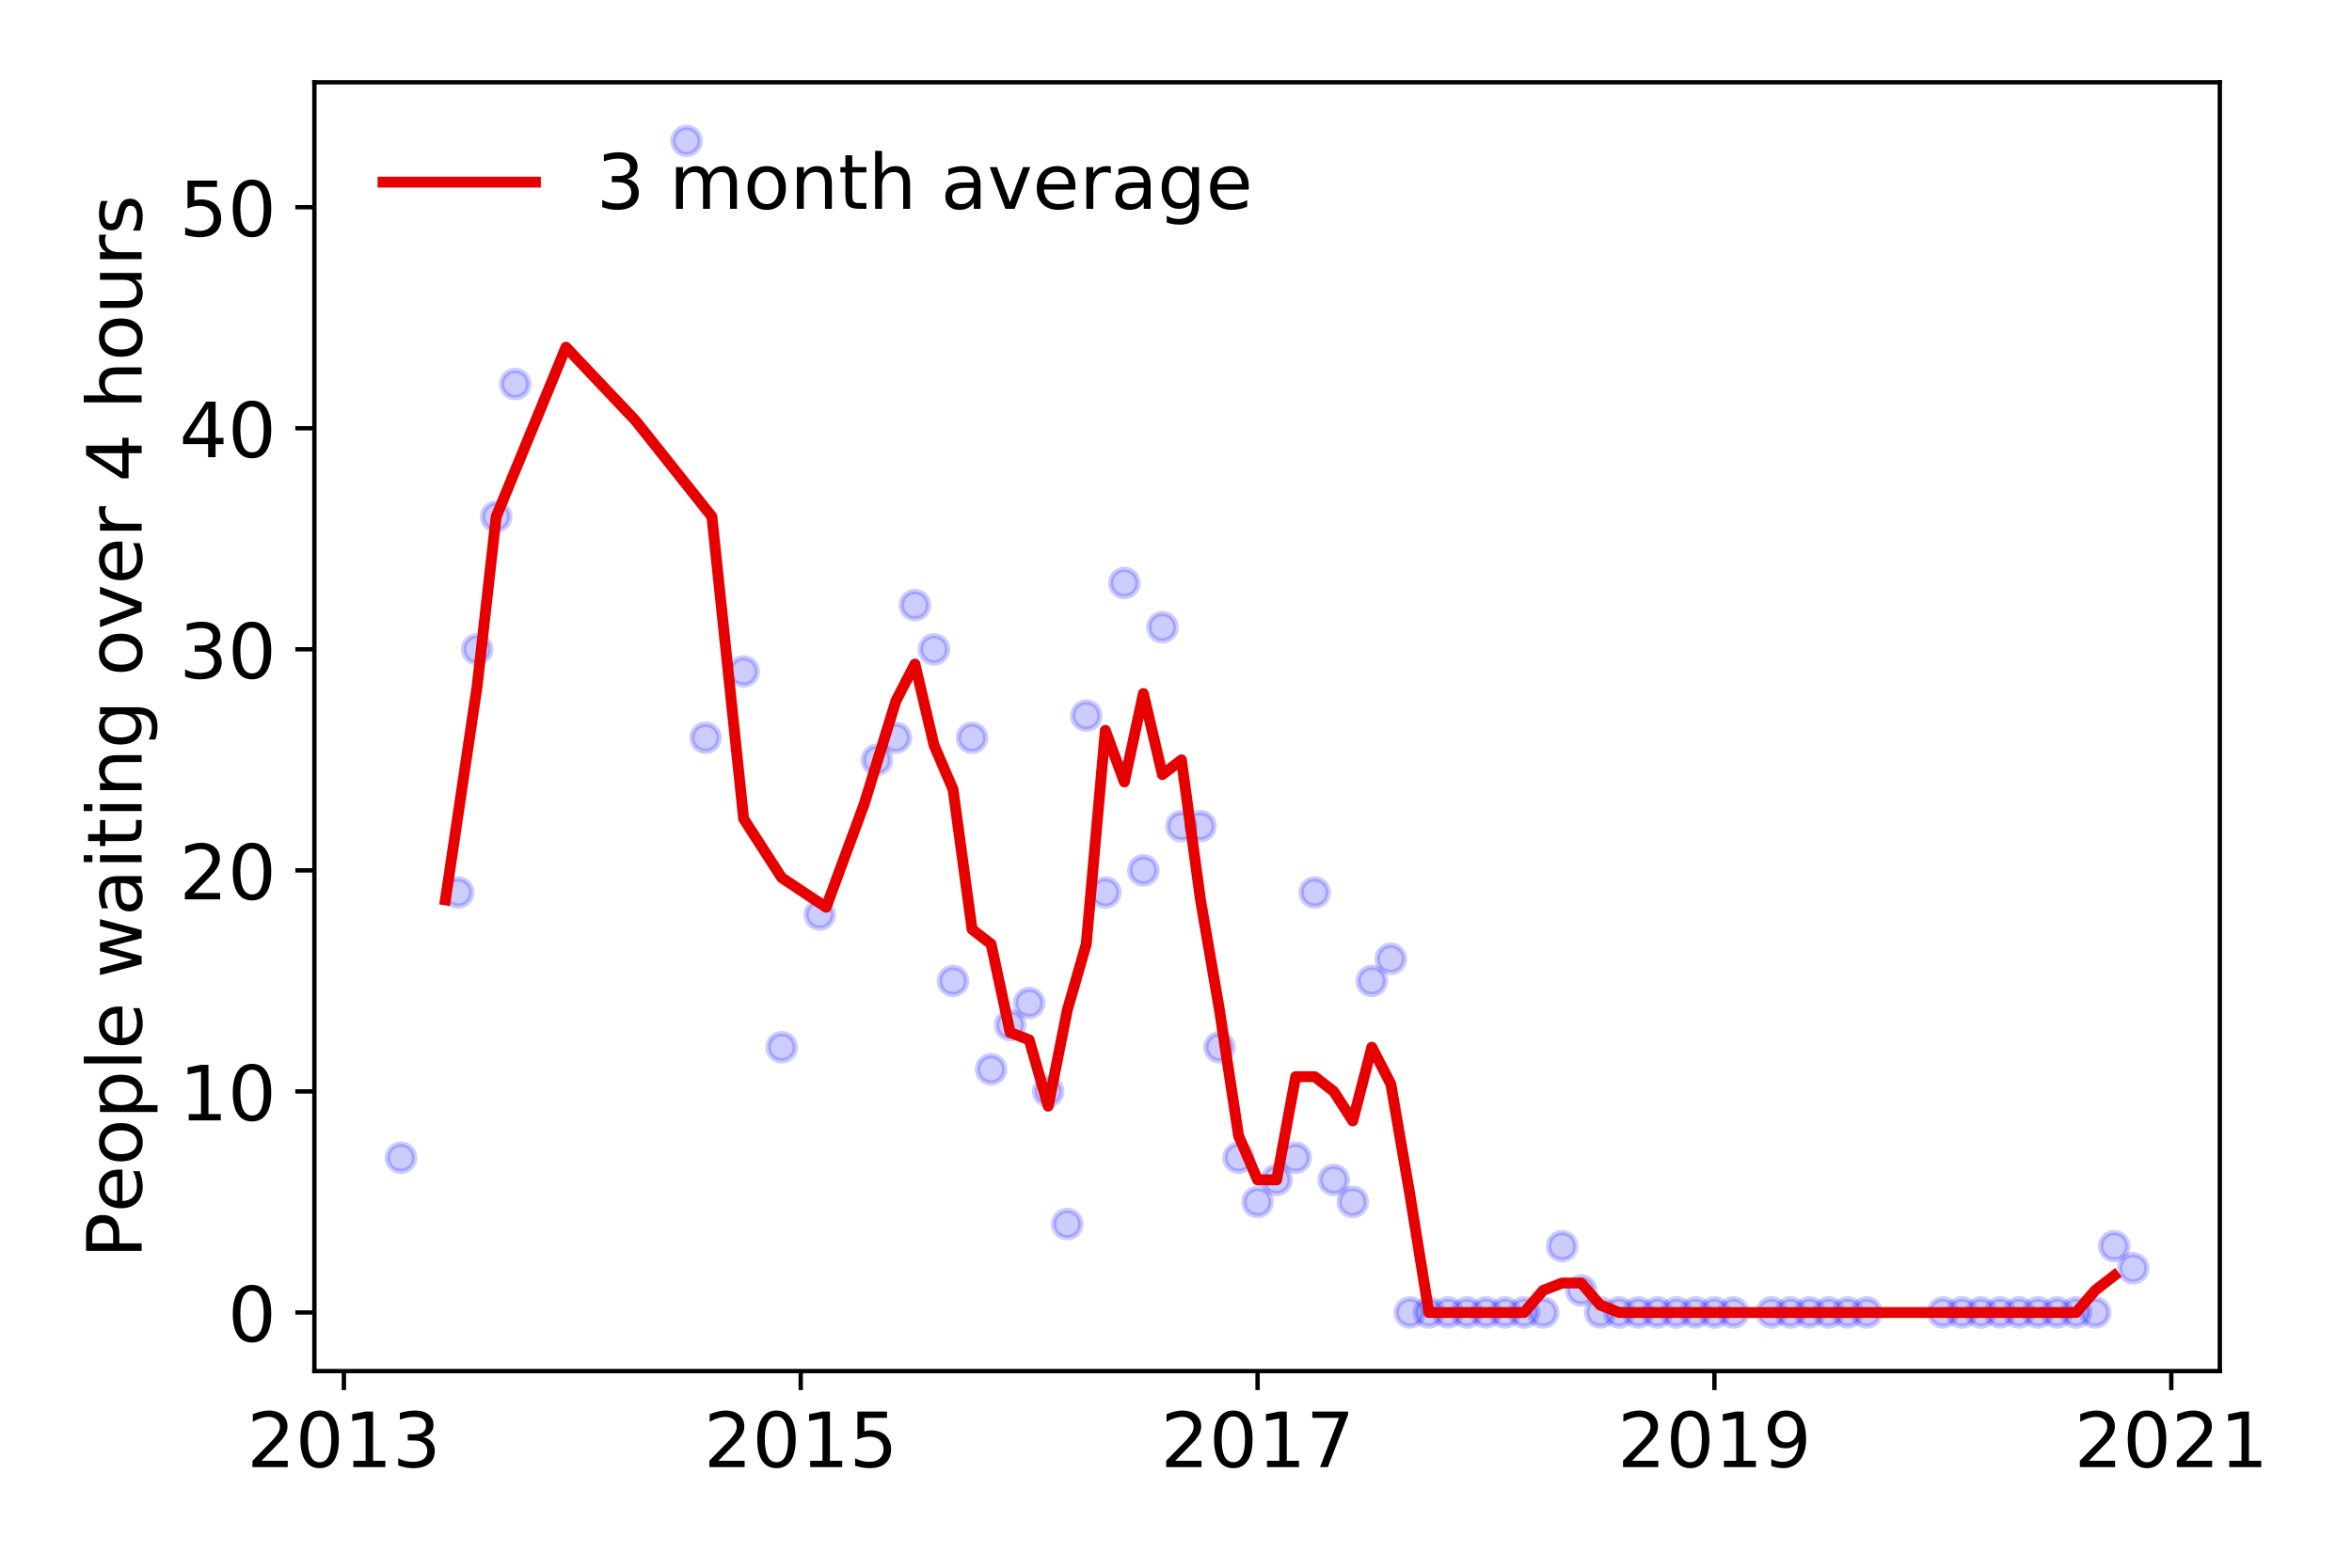 <?xml version="1.0" encoding="utf-8" standalone="no"?>
<!DOCTYPE svg PUBLIC "-//W3C//DTD SVG 1.1//EN"
  "http://www.w3.org/Graphics/SVG/1.1/DTD/svg11.dtd">
<!-- Created with matplotlib (https://matplotlib.org/) -->
<svg height="288pt" version="1.1" viewBox="0 0 432 288" width="432pt" xmlns="http://www.w3.org/2000/svg" xmlns:xlink="http://www.w3.org/1999/xlink">
 <defs>
  <style type="text/css">
*{stroke-linecap:butt;stroke-linejoin:round;}
  </style>
 </defs>
 <g id="figure_1">
  <g id="patch_1">
   <path d="M 0 288 
L 432 288 
L 432 0 
L 0 0 
z
" style="fill:#ffffff;"/>
  </g>
  <g id="axes_1">
   <g id="patch_2">
    <path d="M 57.745 251.88 
L 407.721 251.88 
L 407.721 15.12 
L 57.745 15.12 
z
" style="fill:#ffffff;"/>
   </g>
   <g id="matplotlib.axis_1">
    <g id="xtick_1">
     <g id="line2d_1">
      <defs>
       <path d="M 0 0 
L 0 3.5 
" id="m265584dd75" style="stroke:#000000;stroke-width:0.8;"/>
      </defs>
      <g>
       <use style="stroke:#000000;stroke-width:0.8;" x="63.164" xlink:href="#m265584dd75" y="251.88"/>
      </g>
     </g>
     <g id="text_1">
      <!-- 2013 -->
      <defs>
       <path d="M 19.188 8.297 
L 53.609 8.297 
L 53.609 0 
L 7.328 0 
L 7.328 8.297 
Q 12.938 14.109 22.625 23.891 
Q 32.328 33.688 34.812 36.531 
Q 39.547 41.844 41.422 45.531 
Q 43.312 49.219 43.312 52.781 
Q 43.312 58.594 39.234 62.25 
Q 35.156 65.922 28.609 65.922 
Q 23.969 65.922 18.812 64.312 
Q 13.672 62.703 7.812 59.422 
L 7.812 69.391 
Q 13.766 71.781 18.938 73 
Q 24.125 74.219 28.422 74.219 
Q 39.75 74.219 46.484 68.547 
Q 53.219 62.891 53.219 53.422 
Q 53.219 48.922 51.531 44.891 
Q 49.859 40.875 45.406 35.406 
Q 44.188 33.984 37.641 27.219 
Q 31.109 20.453 19.188 8.297 
z
" id="DejaVuSans-50"/>
       <path d="M 31.781 66.406 
Q 24.172 66.406 20.328 58.906 
Q 16.5 51.422 16.5 36.375 
Q 16.5 21.391 20.328 13.891 
Q 24.172 6.391 31.781 6.391 
Q 39.453 6.391 43.281 13.891 
Q 47.125 21.391 47.125 36.375 
Q 47.125 51.422 43.281 58.906 
Q 39.453 66.406 31.781 66.406 
z
M 31.781 74.219 
Q 44.047 74.219 50.516 64.516 
Q 56.984 54.828 56.984 36.375 
Q 56.984 17.969 50.516 8.266 
Q 44.047 -1.422 31.781 -1.422 
Q 19.531 -1.422 13.062 8.266 
Q 6.594 17.969 6.594 36.375 
Q 6.594 54.828 13.062 64.516 
Q 19.531 74.219 31.781 74.219 
z
" id="DejaVuSans-48"/>
       <path d="M 12.406 8.297 
L 28.516 8.297 
L 28.516 63.922 
L 10.984 60.406 
L 10.984 69.391 
L 28.422 72.906 
L 38.281 72.906 
L 38.281 8.297 
L 54.391 8.297 
L 54.391 0 
L 12.406 0 
z
" id="DejaVuSans-49"/>
       <path d="M 40.578 39.312 
Q 47.656 37.797 51.625 33 
Q 55.609 28.219 55.609 21.188 
Q 55.609 10.406 48.188 4.484 
Q 40.766 -1.422 27.094 -1.422 
Q 22.516 -1.422 17.656 -0.516 
Q 12.797 0.391 7.625 2.203 
L 7.625 11.719 
Q 11.719 9.328 16.594 8.109 
Q 21.484 6.891 26.812 6.891 
Q 36.078 6.891 40.938 10.547 
Q 45.797 14.203 45.797 21.188 
Q 45.797 27.641 41.281 31.266 
Q 36.766 34.906 28.719 34.906 
L 20.219 34.906 
L 20.219 43.016 
L 29.109 43.016 
Q 36.375 43.016 40.234 45.922 
Q 44.094 48.828 44.094 54.297 
Q 44.094 59.906 40.109 62.906 
Q 36.141 65.922 28.719 65.922 
Q 24.656 65.922 20.016 65.031 
Q 15.375 64.156 9.812 62.312 
L 9.812 71.094 
Q 15.438 72.656 20.344 73.438 
Q 25.25 74.219 29.594 74.219 
Q 40.828 74.219 47.359 69.109 
Q 53.906 64.016 53.906 55.328 
Q 53.906 49.266 50.438 45.094 
Q 46.969 40.922 40.578 39.312 
z
" id="DejaVuSans-51"/>
      </defs>
      <g transform="translate(45.349 269.518)scale(0.14 -0.14)">
       <use xlink:href="#DejaVuSans-50"/>
       <use x="63.623" xlink:href="#DejaVuSans-48"/>
       <use x="127.246" xlink:href="#DejaVuSans-49"/>
       <use x="190.869" xlink:href="#DejaVuSans-51"/>
      </g>
     </g>
    </g>
    <g id="xtick_2">
     <g id="line2d_2">
      <g>
       <use style="stroke:#000000;stroke-width:0.8;" x="147.075" xlink:href="#m265584dd75" y="251.88"/>
      </g>
     </g>
     <g id="text_2">
      <!-- 2015 -->
      <defs>
       <path d="M 10.797 72.906 
L 49.516 72.906 
L 49.516 64.594 
L 19.828 64.594 
L 19.828 46.734 
Q 21.969 47.469 24.109 47.828 
Q 26.266 48.188 28.422 48.188 
Q 40.625 48.188 47.75 41.5 
Q 54.891 34.812 54.891 23.391 
Q 54.891 11.625 47.562 5.094 
Q 40.234 -1.422 26.906 -1.422 
Q 22.312 -1.422 17.547 -0.641 
Q 12.797 0.141 7.719 1.703 
L 7.719 11.625 
Q 12.109 9.234 16.797 8.062 
Q 21.484 6.891 26.703 6.891 
Q 35.156 6.891 40.078 11.328 
Q 45.016 15.766 45.016 23.391 
Q 45.016 31 40.078 35.438 
Q 35.156 39.891 26.703 39.891 
Q 22.75 39.891 18.812 39.016 
Q 14.891 38.141 10.797 36.281 
z
" id="DejaVuSans-53"/>
      </defs>
      <g transform="translate(129.26 269.518)scale(0.14 -0.14)">
       <use xlink:href="#DejaVuSans-50"/>
       <use x="63.623" xlink:href="#DejaVuSans-48"/>
       <use x="127.246" xlink:href="#DejaVuSans-49"/>
       <use x="190.869" xlink:href="#DejaVuSans-53"/>
      </g>
     </g>
    </g>
    <g id="xtick_3">
     <g id="line2d_3">
      <g>
       <use style="stroke:#000000;stroke-width:0.8;" x="230.985" xlink:href="#m265584dd75" y="251.88"/>
      </g>
     </g>
     <g id="text_3">
      <!-- 2017 -->
      <defs>
       <path d="M 8.203 72.906 
L 55.078 72.906 
L 55.078 68.703 
L 28.609 0 
L 18.312 0 
L 43.219 64.594 
L 8.203 64.594 
z
" id="DejaVuSans-55"/>
      </defs>
      <g transform="translate(213.17 269.518)scale(0.14 -0.14)">
       <use xlink:href="#DejaVuSans-50"/>
       <use x="63.623" xlink:href="#DejaVuSans-48"/>
       <use x="127.246" xlink:href="#DejaVuSans-49"/>
       <use x="190.869" xlink:href="#DejaVuSans-55"/>
      </g>
     </g>
    </g>
    <g id="xtick_4">
     <g id="line2d_4">
      <g>
       <use style="stroke:#000000;stroke-width:0.8;" x="314.895" xlink:href="#m265584dd75" y="251.88"/>
      </g>
     </g>
     <g id="text_4">
      <!-- 2019 -->
      <defs>
       <path d="M 10.984 1.516 
L 10.984 10.5 
Q 14.703 8.734 18.5 7.812 
Q 22.312 6.891 25.984 6.891 
Q 35.75 6.891 40.891 13.453 
Q 46.047 20.016 46.781 33.406 
Q 43.953 29.203 39.594 26.953 
Q 35.25 24.703 29.984 24.703 
Q 19.047 24.703 12.672 31.312 
Q 6.297 37.938 6.297 49.422 
Q 6.297 60.641 12.938 67.422 
Q 19.578 74.219 30.609 74.219 
Q 43.266 74.219 49.922 64.516 
Q 56.594 54.828 56.594 36.375 
Q 56.594 19.141 48.406 8.859 
Q 40.234 -1.422 26.422 -1.422 
Q 22.703 -1.422 18.891 -0.688 
Q 15.094 0.047 10.984 1.516 
z
M 30.609 32.422 
Q 37.25 32.422 41.125 36.953 
Q 45.016 41.5 45.016 49.422 
Q 45.016 57.281 41.125 61.844 
Q 37.25 66.406 30.609 66.406 
Q 23.969 66.406 20.094 61.844 
Q 16.219 57.281 16.219 49.422 
Q 16.219 41.5 20.094 36.953 
Q 23.969 32.422 30.609 32.422 
z
" id="DejaVuSans-57"/>
      </defs>
      <g transform="translate(297.08 269.518)scale(0.14 -0.14)">
       <use xlink:href="#DejaVuSans-50"/>
       <use x="63.623" xlink:href="#DejaVuSans-48"/>
       <use x="127.246" xlink:href="#DejaVuSans-49"/>
       <use x="190.869" xlink:href="#DejaVuSans-57"/>
      </g>
     </g>
    </g>
    <g id="xtick_5">
     <g id="line2d_5">
      <g>
       <use style="stroke:#000000;stroke-width:0.8;" x="398.806" xlink:href="#m265584dd75" y="251.88"/>
      </g>
     </g>
     <g id="text_5">
      <!-- 2021 -->
      <g transform="translate(380.991 269.518)scale(0.14 -0.14)">
       <use xlink:href="#DejaVuSans-50"/>
       <use x="63.623" xlink:href="#DejaVuSans-48"/>
       <use x="127.246" xlink:href="#DejaVuSans-50"/>
       <use x="190.869" xlink:href="#DejaVuSans-49"/>
      </g>
     </g>
    </g>
   </g>
   <g id="matplotlib.axis_2">
    <g id="ytick_1">
     <g id="line2d_6">
      <defs>
       <path d="M 0 0 
L -3.5 0 
" id="mea4f44e456" style="stroke:#000000;stroke-width:0.8;"/>
      </defs>
      <g>
       <use style="stroke:#000000;stroke-width:0.8;" x="57.745" xlink:href="#mea4f44e456" y="241.118"/>
      </g>
     </g>
     <g id="text_6">
      <!-- 0 -->
      <g transform="translate(41.837 246.437)scale(0.14 -0.14)">
       <use xlink:href="#DejaVuSans-48"/>
      </g>
     </g>
    </g>
    <g id="ytick_2">
     <g id="line2d_7">
      <g>
       <use style="stroke:#000000;stroke-width:0.8;" x="57.745" xlink:href="#mea4f44e456" y="200.508"/>
      </g>
     </g>
     <g id="text_7">
      <!-- 10 -->
      <g transform="translate(32.93 205.826)scale(0.14 -0.14)">
       <use xlink:href="#DejaVuSans-49"/>
       <use x="63.623" xlink:href="#DejaVuSans-48"/>
      </g>
     </g>
    </g>
    <g id="ytick_3">
     <g id="line2d_8">
      <g>
       <use style="stroke:#000000;stroke-width:0.8;" x="57.745" xlink:href="#mea4f44e456" y="159.897"/>
      </g>
     </g>
     <g id="text_8">
      <!-- 20 -->
      <g transform="translate(32.93 165.216)scale(0.14 -0.14)">
       <use xlink:href="#DejaVuSans-50"/>
       <use x="63.623" xlink:href="#DejaVuSans-48"/>
      </g>
     </g>
    </g>
    <g id="ytick_4">
     <g id="line2d_9">
      <g>
       <use style="stroke:#000000;stroke-width:0.8;" x="57.745" xlink:href="#mea4f44e456" y="119.286"/>
      </g>
     </g>
     <g id="text_9">
      <!-- 30 -->
      <g transform="translate(32.93 124.605)scale(0.14 -0.14)">
       <use xlink:href="#DejaVuSans-51"/>
       <use x="63.623" xlink:href="#DejaVuSans-48"/>
      </g>
     </g>
    </g>
    <g id="ytick_5">
     <g id="line2d_10">
      <g>
       <use style="stroke:#000000;stroke-width:0.8;" x="57.745" xlink:href="#mea4f44e456" y="78.676"/>
      </g>
     </g>
     <g id="text_10">
      <!-- 40 -->
      <defs>
       <path d="M 37.797 64.312 
L 12.891 25.391 
L 37.797 25.391 
z
M 35.203 72.906 
L 47.609 72.906 
L 47.609 25.391 
L 58.016 25.391 
L 58.016 17.188 
L 47.609 17.188 
L 47.609 0 
L 37.797 0 
L 37.797 17.188 
L 4.891 17.188 
L 4.891 26.703 
z
" id="DejaVuSans-52"/>
      </defs>
      <g transform="translate(32.93 83.995)scale(0.14 -0.14)">
       <use xlink:href="#DejaVuSans-52"/>
       <use x="63.623" xlink:href="#DejaVuSans-48"/>
      </g>
     </g>
    </g>
    <g id="ytick_6">
     <g id="line2d_11">
      <g>
       <use style="stroke:#000000;stroke-width:0.8;" x="57.745" xlink:href="#mea4f44e456" y="38.065"/>
      </g>
     </g>
     <g id="text_11">
      <!-- 50 -->
      <g transform="translate(32.93 43.384)scale(0.14 -0.14)">
       <use xlink:href="#DejaVuSans-53"/>
       <use x="63.623" xlink:href="#DejaVuSans-48"/>
      </g>
     </g>
    </g>
    <g id="text_12">
     <!-- People waiting over 4 hours -->
     <defs>
      <path d="M 19.672 64.797 
L 19.672 37.406 
L 32.078 37.406 
Q 38.969 37.406 42.719 40.969 
Q 46.484 44.531 46.484 51.125 
Q 46.484 57.672 42.719 61.234 
Q 38.969 64.797 32.078 64.797 
z
M 9.812 72.906 
L 32.078 72.906 
Q 44.344 72.906 50.609 67.359 
Q 56.891 61.812 56.891 51.125 
Q 56.891 40.328 50.609 34.812 
Q 44.344 29.297 32.078 29.297 
L 19.672 29.297 
L 19.672 0 
L 9.812 0 
z
" id="DejaVuSans-80"/>
      <path d="M 56.203 29.594 
L 56.203 25.203 
L 14.891 25.203 
Q 15.484 15.922 20.484 11.062 
Q 25.484 6.203 34.422 6.203 
Q 39.594 6.203 44.453 7.469 
Q 49.312 8.734 54.109 11.281 
L 54.109 2.781 
Q 49.266 0.734 44.188 -0.344 
Q 39.109 -1.422 33.891 -1.422 
Q 20.797 -1.422 13.156 6.188 
Q 5.516 13.812 5.516 26.812 
Q 5.516 40.234 12.766 48.109 
Q 20.016 56 32.328 56 
Q 43.359 56 49.781 48.891 
Q 56.203 41.797 56.203 29.594 
z
M 47.219 32.234 
Q 47.125 39.594 43.094 43.984 
Q 39.062 48.391 32.422 48.391 
Q 24.906 48.391 20.391 44.141 
Q 15.875 39.891 15.188 32.172 
z
" id="DejaVuSans-101"/>
      <path d="M 30.609 48.391 
Q 23.391 48.391 19.188 42.75 
Q 14.984 37.109 14.984 27.297 
Q 14.984 17.484 19.156 11.844 
Q 23.344 6.203 30.609 6.203 
Q 37.797 6.203 41.984 11.859 
Q 46.188 17.531 46.188 27.297 
Q 46.188 37.016 41.984 42.703 
Q 37.797 48.391 30.609 48.391 
z
M 30.609 56 
Q 42.328 56 49.016 48.375 
Q 55.719 40.766 55.719 27.297 
Q 55.719 13.875 49.016 6.219 
Q 42.328 -1.422 30.609 -1.422 
Q 18.844 -1.422 12.172 6.219 
Q 5.516 13.875 5.516 27.297 
Q 5.516 40.766 12.172 48.375 
Q 18.844 56 30.609 56 
z
" id="DejaVuSans-111"/>
      <path d="M 18.109 8.203 
L 18.109 -20.797 
L 9.078 -20.797 
L 9.078 54.688 
L 18.109 54.688 
L 18.109 46.391 
Q 20.953 51.266 25.266 53.625 
Q 29.594 56 35.594 56 
Q 45.562 56 51.781 48.094 
Q 58.016 40.188 58.016 27.297 
Q 58.016 14.406 51.781 6.484 
Q 45.562 -1.422 35.594 -1.422 
Q 29.594 -1.422 25.266 0.953 
Q 20.953 3.328 18.109 8.203 
z
M 48.688 27.297 
Q 48.688 37.203 44.609 42.844 
Q 40.531 48.484 33.406 48.484 
Q 26.266 48.484 22.188 42.844 
Q 18.109 37.203 18.109 27.297 
Q 18.109 17.391 22.188 11.75 
Q 26.266 6.109 33.406 6.109 
Q 40.531 6.109 44.609 11.75 
Q 48.688 17.391 48.688 27.297 
z
" id="DejaVuSans-112"/>
      <path d="M 9.422 75.984 
L 18.406 75.984 
L 18.406 0 
L 9.422 0 
z
" id="DejaVuSans-108"/>
      <path id="DejaVuSans-32"/>
      <path d="M 4.203 54.688 
L 13.188 54.688 
L 24.422 12.016 
L 35.594 54.688 
L 46.188 54.688 
L 57.422 12.016 
L 68.609 54.688 
L 77.594 54.688 
L 63.281 0 
L 52.688 0 
L 40.922 44.828 
L 29.109 0 
L 18.5 0 
z
" id="DejaVuSans-119"/>
      <path d="M 34.281 27.484 
Q 23.391 27.484 19.188 25 
Q 14.984 22.516 14.984 16.5 
Q 14.984 11.719 18.141 8.906 
Q 21.297 6.109 26.703 6.109 
Q 34.188 6.109 38.703 11.406 
Q 43.219 16.703 43.219 25.484 
L 43.219 27.484 
z
M 52.203 31.203 
L 52.203 0 
L 43.219 0 
L 43.219 8.297 
Q 40.141 3.328 35.547 0.953 
Q 30.953 -1.422 24.312 -1.422 
Q 15.922 -1.422 10.953 3.297 
Q 6 8.016 6 15.922 
Q 6 25.141 12.172 29.828 
Q 18.359 34.516 30.609 34.516 
L 43.219 34.516 
L 43.219 35.406 
Q 43.219 41.609 39.141 45 
Q 35.062 48.391 27.688 48.391 
Q 23 48.391 18.547 47.266 
Q 14.109 46.141 10.016 43.891 
L 10.016 52.203 
Q 14.938 54.109 19.578 55.047 
Q 24.219 56 28.609 56 
Q 40.484 56 46.344 49.844 
Q 52.203 43.703 52.203 31.203 
z
" id="DejaVuSans-97"/>
      <path d="M 9.422 54.688 
L 18.406 54.688 
L 18.406 0 
L 9.422 0 
z
M 9.422 75.984 
L 18.406 75.984 
L 18.406 64.594 
L 9.422 64.594 
z
" id="DejaVuSans-105"/>
      <path d="M 18.312 70.219 
L 18.312 54.688 
L 36.812 54.688 
L 36.812 47.703 
L 18.312 47.703 
L 18.312 18.016 
Q 18.312 11.328 20.141 9.422 
Q 21.969 7.516 27.594 7.516 
L 36.812 7.516 
L 36.812 0 
L 27.594 0 
Q 17.188 0 13.234 3.875 
Q 9.281 7.766 9.281 18.016 
L 9.281 47.703 
L 2.688 47.703 
L 2.688 54.688 
L 9.281 54.688 
L 9.281 70.219 
z
" id="DejaVuSans-116"/>
      <path d="M 54.891 33.016 
L 54.891 0 
L 45.906 0 
L 45.906 32.719 
Q 45.906 40.484 42.875 44.328 
Q 39.844 48.188 33.797 48.188 
Q 26.516 48.188 22.312 43.547 
Q 18.109 38.922 18.109 30.906 
L 18.109 0 
L 9.078 0 
L 9.078 54.688 
L 18.109 54.688 
L 18.109 46.188 
Q 21.344 51.125 25.703 53.562 
Q 30.078 56 35.797 56 
Q 45.219 56 50.047 50.172 
Q 54.891 44.344 54.891 33.016 
z
" id="DejaVuSans-110"/>
      <path d="M 45.406 27.984 
Q 45.406 37.75 41.375 43.109 
Q 37.359 48.484 30.078 48.484 
Q 22.859 48.484 18.828 43.109 
Q 14.797 37.75 14.797 27.984 
Q 14.797 18.266 18.828 12.891 
Q 22.859 7.516 30.078 7.516 
Q 37.359 7.516 41.375 12.891 
Q 45.406 18.266 45.406 27.984 
z
M 54.391 6.781 
Q 54.391 -7.172 48.188 -13.984 
Q 42 -20.797 29.203 -20.797 
Q 24.469 -20.797 20.266 -20.094 
Q 16.062 -19.391 12.109 -17.922 
L 12.109 -9.188 
Q 16.062 -11.328 19.922 -12.344 
Q 23.781 -13.375 27.781 -13.375 
Q 36.625 -13.375 41.016 -8.766 
Q 45.406 -4.156 45.406 5.172 
L 45.406 9.625 
Q 42.625 4.781 38.281 2.391 
Q 33.938 0 27.875 0 
Q 17.828 0 11.672 7.656 
Q 5.516 15.328 5.516 27.984 
Q 5.516 40.672 11.672 48.328 
Q 17.828 56 27.875 56 
Q 33.938 56 38.281 53.609 
Q 42.625 51.219 45.406 46.391 
L 45.406 54.688 
L 54.391 54.688 
z
" id="DejaVuSans-103"/>
      <path d="M 2.984 54.688 
L 12.5 54.688 
L 29.594 8.797 
L 46.688 54.688 
L 56.203 54.688 
L 35.688 0 
L 23.484 0 
z
" id="DejaVuSans-118"/>
      <path d="M 41.109 46.297 
Q 39.594 47.172 37.812 47.578 
Q 36.031 48 33.891 48 
Q 26.266 48 22.188 43.047 
Q 18.109 38.094 18.109 28.812 
L 18.109 0 
L 9.078 0 
L 9.078 54.688 
L 18.109 54.688 
L 18.109 46.188 
Q 20.953 51.172 25.484 53.578 
Q 30.031 56 36.531 56 
Q 37.453 56 38.578 55.875 
Q 39.703 55.766 41.062 55.516 
z
" id="DejaVuSans-114"/>
      <path d="M 54.891 33.016 
L 54.891 0 
L 45.906 0 
L 45.906 32.719 
Q 45.906 40.484 42.875 44.328 
Q 39.844 48.188 33.797 48.188 
Q 26.516 48.188 22.312 43.547 
Q 18.109 38.922 18.109 30.906 
L 18.109 0 
L 9.078 0 
L 9.078 75.984 
L 18.109 75.984 
L 18.109 46.188 
Q 21.344 51.125 25.703 53.562 
Q 30.078 56 35.797 56 
Q 45.219 56 50.047 50.172 
Q 54.891 44.344 54.891 33.016 
z
" id="DejaVuSans-104"/>
      <path d="M 8.5 21.578 
L 8.5 54.688 
L 17.484 54.688 
L 17.484 21.922 
Q 17.484 14.156 20.5 10.266 
Q 23.531 6.391 29.594 6.391 
Q 36.859 6.391 41.078 11.031 
Q 45.312 15.672 45.312 23.688 
L 45.312 54.688 
L 54.297 54.688 
L 54.297 0 
L 45.312 0 
L 45.312 8.406 
Q 42.047 3.422 37.719 1 
Q 33.406 -1.422 27.688 -1.422 
Q 18.266 -1.422 13.375 4.438 
Q 8.5 10.297 8.5 21.578 
z
M 31.109 56 
z
" id="DejaVuSans-117"/>
      <path d="M 44.281 53.078 
L 44.281 44.578 
Q 40.484 46.531 36.375 47.5 
Q 32.281 48.484 27.875 48.484 
Q 21.188 48.484 17.844 46.438 
Q 14.5 44.391 14.5 40.281 
Q 14.5 37.156 16.891 35.375 
Q 19.281 33.594 26.516 31.984 
L 29.594 31.297 
Q 39.156 29.25 43.188 25.516 
Q 47.219 21.781 47.219 15.094 
Q 47.219 7.469 41.188 3.016 
Q 35.156 -1.422 24.609 -1.422 
Q 20.219 -1.422 15.453 -0.562 
Q 10.688 0.297 5.422 2 
L 5.422 11.281 
Q 10.406 8.688 15.234 7.391 
Q 20.062 6.109 24.812 6.109 
Q 31.156 6.109 34.562 8.281 
Q 37.984 10.453 37.984 14.406 
Q 37.984 18.062 35.516 20.016 
Q 33.062 21.969 24.703 23.781 
L 21.578 24.516 
Q 13.234 26.266 9.516 29.906 
Q 5.812 33.547 5.812 39.891 
Q 5.812 47.609 11.281 51.797 
Q 16.75 56 26.812 56 
Q 31.781 56 36.172 55.266 
Q 40.578 54.547 44.281 53.078 
z
" id="DejaVuSans-115"/>
     </defs>
     <g transform="translate(26.018 231.175)rotate(-90)scale(0.14 -0.14)">
      <use xlink:href="#DejaVuSans-80"/>
      <use x="60.256" xlink:href="#DejaVuSans-101"/>
      <use x="121.779" xlink:href="#DejaVuSans-111"/>
      <use x="182.961" xlink:href="#DejaVuSans-112"/>
      <use x="246.438" xlink:href="#DejaVuSans-108"/>
      <use x="274.221" xlink:href="#DejaVuSans-101"/>
      <use x="335.744" xlink:href="#DejaVuSans-32"/>
      <use x="367.531" xlink:href="#DejaVuSans-119"/>
      <use x="449.318" xlink:href="#DejaVuSans-97"/>
      <use x="510.598" xlink:href="#DejaVuSans-105"/>
      <use x="538.381" xlink:href="#DejaVuSans-116"/>
      <use x="577.59" xlink:href="#DejaVuSans-105"/>
      <use x="605.373" xlink:href="#DejaVuSans-110"/>
      <use x="668.752" xlink:href="#DejaVuSans-103"/>
      <use x="732.229" xlink:href="#DejaVuSans-32"/>
      <use x="764.016" xlink:href="#DejaVuSans-111"/>
      <use x="825.197" xlink:href="#DejaVuSans-118"/>
      <use x="884.377" xlink:href="#DejaVuSans-101"/>
      <use x="945.9" xlink:href="#DejaVuSans-114"/>
      <use x="987.014" xlink:href="#DejaVuSans-32"/>
      <use x="1018.801" xlink:href="#DejaVuSans-52"/>
      <use x="1082.424" xlink:href="#DejaVuSans-32"/>
      <use x="1114.211" xlink:href="#DejaVuSans-104"/>
      <use x="1177.59" xlink:href="#DejaVuSans-111"/>
      <use x="1238.771" xlink:href="#DejaVuSans-117"/>
      <use x="1302.15" xlink:href="#DejaVuSans-114"/>
      <use x="1343.264" xlink:href="#DejaVuSans-115"/>
     </g>
    </g>
   </g>
   <g id="line2d_12">
    <defs>
     <path d="M 0 2.5 
C 0.663 2.5 1.299 2.237 1.768 1.768 
C 2.237 1.299 2.5 0.663 2.5 0 
C 2.5 -0.663 2.237 -1.299 1.768 -1.768 
C 1.299 -2.237 0.663 -2.5 0 -2.5 
C -0.663 -2.5 -1.299 -2.237 -1.768 -1.768 
C -2.237 -1.299 -2.5 -0.663 -2.5 0 
C -2.5 0.663 -2.237 1.299 -1.768 1.768 
C -1.299 2.237 -0.663 2.5 0 2.5 
z
" id="mc965450c8d" style="stroke:#0000ff;stroke-opacity:0.2;"/>
    </defs>
    <g clip-path="url(#p564b8eea95)">
     <use style="fill:#0000ff;fill-opacity:0.2;stroke:#0000ff;stroke-opacity:0.2;" x="391.813" xlink:href="#mc965450c8d" y="232.996"/>
     <use style="fill:#0000ff;fill-opacity:0.2;stroke:#0000ff;stroke-opacity:0.2;" x="388.317" xlink:href="#mc965450c8d" y="228.935"/>
     <use style="fill:#0000ff;fill-opacity:0.2;stroke:#0000ff;stroke-opacity:0.2;" x="384.821" xlink:href="#mc965450c8d" y="241.118"/>
     <use style="fill:#0000ff;fill-opacity:0.2;stroke:#0000ff;stroke-opacity:0.2;" x="381.325" xlink:href="#mc965450c8d" y="241.118"/>
     <use style="fill:#0000ff;fill-opacity:0.2;stroke:#0000ff;stroke-opacity:0.2;" x="377.828" xlink:href="#mc965450c8d" y="241.118"/>
     <use style="fill:#0000ff;fill-opacity:0.2;stroke:#0000ff;stroke-opacity:0.2;" x="374.332" xlink:href="#mc965450c8d" y="241.118"/>
     <use style="fill:#0000ff;fill-opacity:0.2;stroke:#0000ff;stroke-opacity:0.2;" x="370.836" xlink:href="#mc965450c8d" y="241.118"/>
     <use style="fill:#0000ff;fill-opacity:0.2;stroke:#0000ff;stroke-opacity:0.2;" x="367.339" xlink:href="#mc965450c8d" y="241.118"/>
     <use style="fill:#0000ff;fill-opacity:0.2;stroke:#0000ff;stroke-opacity:0.2;" x="363.843" xlink:href="#mc965450c8d" y="241.118"/>
     <use style="fill:#0000ff;fill-opacity:0.2;stroke:#0000ff;stroke-opacity:0.2;" x="360.347" xlink:href="#mc965450c8d" y="241.118"/>
     <use style="fill:#0000ff;fill-opacity:0.2;stroke:#0000ff;stroke-opacity:0.2;" x="356.851" xlink:href="#mc965450c8d" y="241.118"/>
     <use style="fill:#0000ff;fill-opacity:0.2;stroke:#0000ff;stroke-opacity:0.2;" x="342.866" xlink:href="#mc965450c8d" y="241.118"/>
     <use style="fill:#0000ff;fill-opacity:0.2;stroke:#0000ff;stroke-opacity:0.2;" x="339.369" xlink:href="#mc965450c8d" y="241.118"/>
     <use style="fill:#0000ff;fill-opacity:0.2;stroke:#0000ff;stroke-opacity:0.2;" x="335.873" xlink:href="#mc965450c8d" y="241.118"/>
     <use style="fill:#0000ff;fill-opacity:0.2;stroke:#0000ff;stroke-opacity:0.2;" x="332.377" xlink:href="#mc965450c8d" y="241.118"/>
     <use style="fill:#0000ff;fill-opacity:0.2;stroke:#0000ff;stroke-opacity:0.2;" x="328.881" xlink:href="#mc965450c8d" y="241.118"/>
     <use style="fill:#0000ff;fill-opacity:0.2;stroke:#0000ff;stroke-opacity:0.2;" x="325.384" xlink:href="#mc965450c8d" y="241.118"/>
     <use style="fill:#0000ff;fill-opacity:0.2;stroke:#0000ff;stroke-opacity:0.2;" x="318.392" xlink:href="#mc965450c8d" y="241.118"/>
     <use style="fill:#0000ff;fill-opacity:0.2;stroke:#0000ff;stroke-opacity:0.2;" x="314.895" xlink:href="#mc965450c8d" y="241.118"/>
     <use style="fill:#0000ff;fill-opacity:0.2;stroke:#0000ff;stroke-opacity:0.2;" x="311.399" xlink:href="#mc965450c8d" y="241.118"/>
     <use style="fill:#0000ff;fill-opacity:0.2;stroke:#0000ff;stroke-opacity:0.2;" x="307.903" xlink:href="#mc965450c8d" y="241.118"/>
     <use style="fill:#0000ff;fill-opacity:0.2;stroke:#0000ff;stroke-opacity:0.2;" x="304.407" xlink:href="#mc965450c8d" y="241.118"/>
     <use style="fill:#0000ff;fill-opacity:0.2;stroke:#0000ff;stroke-opacity:0.2;" x="300.91" xlink:href="#mc965450c8d" y="241.118"/>
     <use style="fill:#0000ff;fill-opacity:0.2;stroke:#0000ff;stroke-opacity:0.2;" x="297.414" xlink:href="#mc965450c8d" y="241.118"/>
     <use style="fill:#0000ff;fill-opacity:0.2;stroke:#0000ff;stroke-opacity:0.2;" x="293.918" xlink:href="#mc965450c8d" y="241.118"/>
     <use style="fill:#0000ff;fill-opacity:0.2;stroke:#0000ff;stroke-opacity:0.2;" x="290.422" xlink:href="#mc965450c8d" y="237.057"/>
     <use style="fill:#0000ff;fill-opacity:0.2;stroke:#0000ff;stroke-opacity:0.2;" x="286.925" xlink:href="#mc965450c8d" y="228.935"/>
     <use style="fill:#0000ff;fill-opacity:0.2;stroke:#0000ff;stroke-opacity:0.2;" x="283.429" xlink:href="#mc965450c8d" y="241.118"/>
     <use style="fill:#0000ff;fill-opacity:0.2;stroke:#0000ff;stroke-opacity:0.2;" x="279.933" xlink:href="#mc965450c8d" y="241.118"/>
     <use style="fill:#0000ff;fill-opacity:0.2;stroke:#0000ff;stroke-opacity:0.2;" x="276.437" xlink:href="#mc965450c8d" y="241.118"/>
     <use style="fill:#0000ff;fill-opacity:0.2;stroke:#0000ff;stroke-opacity:0.2;" x="272.94" xlink:href="#mc965450c8d" y="241.118"/>
     <use style="fill:#0000ff;fill-opacity:0.2;stroke:#0000ff;stroke-opacity:0.2;" x="269.444" xlink:href="#mc965450c8d" y="241.118"/>
     <use style="fill:#0000ff;fill-opacity:0.2;stroke:#0000ff;stroke-opacity:0.2;" x="265.948" xlink:href="#mc965450c8d" y="241.118"/>
     <use style="fill:#0000ff;fill-opacity:0.2;stroke:#0000ff;stroke-opacity:0.2;" x="262.451" xlink:href="#mc965450c8d" y="241.118"/>
     <use style="fill:#0000ff;fill-opacity:0.2;stroke:#0000ff;stroke-opacity:0.2;" x="258.955" xlink:href="#mc965450c8d" y="241.118"/>
     <use style="fill:#0000ff;fill-opacity:0.2;stroke:#0000ff;stroke-opacity:0.2;" x="255.459" xlink:href="#mc965450c8d" y="176.141"/>
     <use style="fill:#0000ff;fill-opacity:0.2;stroke:#0000ff;stroke-opacity:0.2;" x="251.963" xlink:href="#mc965450c8d" y="180.202"/>
     <use style="fill:#0000ff;fill-opacity:0.2;stroke:#0000ff;stroke-opacity:0.2;" x="248.466" xlink:href="#mc965450c8d" y="220.813"/>
     <use style="fill:#0000ff;fill-opacity:0.2;stroke:#0000ff;stroke-opacity:0.2;" x="244.97" xlink:href="#mc965450c8d" y="216.752"/>
     <use style="fill:#0000ff;fill-opacity:0.2;stroke:#0000ff;stroke-opacity:0.2;" x="241.474" xlink:href="#mc965450c8d" y="163.958"/>
     <use style="fill:#0000ff;fill-opacity:0.2;stroke:#0000ff;stroke-opacity:0.2;" x="237.978" xlink:href="#mc965450c8d" y="212.691"/>
     <use style="fill:#0000ff;fill-opacity:0.2;stroke:#0000ff;stroke-opacity:0.2;" x="234.481" xlink:href="#mc965450c8d" y="216.752"/>
     <use style="fill:#0000ff;fill-opacity:0.2;stroke:#0000ff;stroke-opacity:0.2;" x="230.985" xlink:href="#mc965450c8d" y="220.813"/>
     <use style="fill:#0000ff;fill-opacity:0.2;stroke:#0000ff;stroke-opacity:0.2;" x="227.489" xlink:href="#mc965450c8d" y="212.691"/>
     <use style="fill:#0000ff;fill-opacity:0.2;stroke:#0000ff;stroke-opacity:0.2;" x="223.993" xlink:href="#mc965450c8d" y="192.385"/>
     <use style="fill:#0000ff;fill-opacity:0.2;stroke:#0000ff;stroke-opacity:0.2;" x="220.496" xlink:href="#mc965450c8d" y="151.775"/>
     <use style="fill:#0000ff;fill-opacity:0.2;stroke:#0000ff;stroke-opacity:0.2;" x="217" xlink:href="#mc965450c8d" y="151.775"/>
     <use style="fill:#0000ff;fill-opacity:0.2;stroke:#0000ff;stroke-opacity:0.2;" x="213.504" xlink:href="#mc965450c8d" y="115.225"/>
     <use style="fill:#0000ff;fill-opacity:0.2;stroke:#0000ff;stroke-opacity:0.2;" x="210.007" xlink:href="#mc965450c8d" y="159.897"/>
     <use style="fill:#0000ff;fill-opacity:0.2;stroke:#0000ff;stroke-opacity:0.2;" x="206.511" xlink:href="#mc965450c8d" y="107.103"/>
     <use style="fill:#0000ff;fill-opacity:0.2;stroke:#0000ff;stroke-opacity:0.2;" x="203.015" xlink:href="#mc965450c8d" y="163.958"/>
     <use style="fill:#0000ff;fill-opacity:0.2;stroke:#0000ff;stroke-opacity:0.2;" x="199.519" xlink:href="#mc965450c8d" y="131.469"/>
     <use style="fill:#0000ff;fill-opacity:0.2;stroke:#0000ff;stroke-opacity:0.2;" x="196.022" xlink:href="#mc965450c8d" y="224.874"/>
     <use style="fill:#0000ff;fill-opacity:0.2;stroke:#0000ff;stroke-opacity:0.2;" x="192.526" xlink:href="#mc965450c8d" y="200.508"/>
     <use style="fill:#0000ff;fill-opacity:0.2;stroke:#0000ff;stroke-opacity:0.2;" x="189.03" xlink:href="#mc965450c8d" y="184.263"/>
     <use style="fill:#0000ff;fill-opacity:0.2;stroke:#0000ff;stroke-opacity:0.2;" x="185.534" xlink:href="#mc965450c8d" y="188.324"/>
     <use style="fill:#0000ff;fill-opacity:0.2;stroke:#0000ff;stroke-opacity:0.2;" x="182.037" xlink:href="#mc965450c8d" y="196.446"/>
     <use style="fill:#0000ff;fill-opacity:0.2;stroke:#0000ff;stroke-opacity:0.2;" x="178.541" xlink:href="#mc965450c8d" y="135.531"/>
     <use style="fill:#0000ff;fill-opacity:0.2;stroke:#0000ff;stroke-opacity:0.2;" x="175.045" xlink:href="#mc965450c8d" y="180.202"/>
     <use style="fill:#0000ff;fill-opacity:0.2;stroke:#0000ff;stroke-opacity:0.2;" x="171.549" xlink:href="#mc965450c8d" y="119.286"/>
     <use style="fill:#0000ff;fill-opacity:0.2;stroke:#0000ff;stroke-opacity:0.2;" x="168.052" xlink:href="#mc965450c8d" y="111.164"/>
     <use style="fill:#0000ff;fill-opacity:0.2;stroke:#0000ff;stroke-opacity:0.2;" x="164.556" xlink:href="#mc965450c8d" y="135.531"/>
     <use style="fill:#0000ff;fill-opacity:0.2;stroke:#0000ff;stroke-opacity:0.2;" x="161.06" xlink:href="#mc965450c8d" y="139.592"/>
     <use style="fill:#0000ff;fill-opacity:0.2;stroke:#0000ff;stroke-opacity:0.2;" x="150.571" xlink:href="#mc965450c8d" y="168.019"/>
     <use style="fill:#0000ff;fill-opacity:0.2;stroke:#0000ff;stroke-opacity:0.2;" x="143.578" xlink:href="#mc965450c8d" y="192.385"/>
     <use style="fill:#0000ff;fill-opacity:0.2;stroke:#0000ff;stroke-opacity:0.2;" x="136.586" xlink:href="#mc965450c8d" y="123.347"/>
     <use style="fill:#0000ff;fill-opacity:0.2;stroke:#0000ff;stroke-opacity:0.2;" x="129.593" xlink:href="#mc965450c8d" y="135.531"/>
     <use style="fill:#0000ff;fill-opacity:0.2;stroke:#0000ff;stroke-opacity:0.2;" x="126.097" xlink:href="#mc965450c8d" y="25.882"/>
     <use style="fill:#0000ff;fill-opacity:0.2;stroke:#0000ff;stroke-opacity:0.2;" x="94.631" xlink:href="#mc965450c8d" y="70.554"/>
     <use style="fill:#0000ff;fill-opacity:0.2;stroke:#0000ff;stroke-opacity:0.2;" x="91.134" xlink:href="#mc965450c8d" y="94.92"/>
     <use style="fill:#0000ff;fill-opacity:0.2;stroke:#0000ff;stroke-opacity:0.2;" x="87.638" xlink:href="#mc965450c8d" y="119.286"/>
     <use style="fill:#0000ff;fill-opacity:0.2;stroke:#0000ff;stroke-opacity:0.2;" x="84.142" xlink:href="#mc965450c8d" y="163.958"/>
     <use style="fill:#0000ff;fill-opacity:0.2;stroke:#0000ff;stroke-opacity:0.2;" x="73.653" xlink:href="#mc965450c8d" y="212.691"/>
    </g>
   </g>
   <g id="line2d_13">
    <path clip-path="url(#p564b8eea95)" d="M 388.317 234.35 
L 384.821 237.057 
L 381.325 241.118 
L 377.828 241.118 
L 374.332 241.118 
L 370.836 241.118 
L 367.339 241.118 
L 363.843 241.118 
L 360.347 241.118 
L 353.354 241.118 
L 346.362 241.118 
L 339.369 241.118 
L 335.873 241.118 
L 332.377 241.118 
L 328.881 241.118 
L 324.219 241.118 
L 319.557 241.118 
L 314.895 241.118 
L 311.399 241.118 
L 307.903 241.118 
L 304.407 241.118 
L 300.91 241.118 
L 297.414 241.118 
L 293.918 239.764 
L 290.422 235.703 
L 286.925 235.703 
L 283.429 237.057 
L 279.933 241.118 
L 276.437 241.118 
L 272.94 241.118 
L 269.444 241.118 
L 265.948 241.118 
L 262.451 241.118 
L 258.955 219.459 
L 255.459 199.154 
L 251.963 192.385 
L 248.466 205.922 
L 244.97 200.508 
L 241.474 197.8 
L 237.978 197.8 
L 234.481 216.752 
L 230.985 216.752 
L 227.489 208.63 
L 223.993 185.617 
L 220.496 165.312 
L 217 139.592 
L 213.504 142.299 
L 210.007 127.408 
L 206.511 143.653 
L 203.015 134.177 
L 199.519 173.434 
L 196.022 185.617 
L 192.526 203.215 
L 189.03 191.032 
L 185.534 189.678 
L 182.037 173.434 
L 178.541 170.726 
L 175.045 145.006 
L 171.549 136.884 
L 168.052 121.994 
L 164.556 128.762 
L 158.729 147.714 
L 151.736 166.665 
L 143.578 161.251 
L 136.586 150.421 
L 130.759 94.92 
L 116.774 77.322 
L 103.954 63.785 
L 91.134 94.92 
L 87.638 126.055 
L 81.811 165.312 
" style="fill:none;stroke:#e60000;stroke-linecap:square;stroke-width:2;"/>
   </g>
   <g id="patch_3">
    <path d="M 57.745 251.88 
L 57.745 15.12 
" style="fill:none;stroke:#000000;stroke-linecap:square;stroke-linejoin:miter;stroke-width:0.8;"/>
   </g>
   <g id="patch_4">
    <path d="M 407.721 251.88 
L 407.721 15.12 
" style="fill:none;stroke:#000000;stroke-linecap:square;stroke-linejoin:miter;stroke-width:0.8;"/>
   </g>
   <g id="patch_5">
    <path d="M 57.745 251.88 
L 407.721 251.88 
" style="fill:none;stroke:#000000;stroke-linecap:square;stroke-linejoin:miter;stroke-width:0.8;"/>
   </g>
   <g id="patch_6">
    <path d="M 57.745 15.12 
L 407.721 15.12 
" style="fill:none;stroke:#000000;stroke-linecap:square;stroke-linejoin:miter;stroke-width:0.8;"/>
   </g>
   <g id="legend_1">
    <g id="line2d_14">
     <path d="M 70.345 33.458 
L 98.345 33.458 
" style="fill:none;stroke:#e60000;stroke-linecap:square;stroke-width:2;"/>
    </g>
    <g id="line2d_15"/>
    <g id="text_13">
     <!-- 3 month average -->
     <defs>
      <path d="M 52 44.188 
Q 55.375 50.25 60.062 53.125 
Q 64.75 56 71.094 56 
Q 79.641 56 84.281 50.016 
Q 88.922 44.047 88.922 33.016 
L 88.922 0 
L 79.891 0 
L 79.891 32.719 
Q 79.891 40.578 77.094 44.375 
Q 74.312 48.188 68.609 48.188 
Q 61.625 48.188 57.562 43.547 
Q 53.516 38.922 53.516 30.906 
L 53.516 0 
L 44.484 0 
L 44.484 32.719 
Q 44.484 40.625 41.703 44.406 
Q 38.922 48.188 33.109 48.188 
Q 26.219 48.188 22.156 43.531 
Q 18.109 38.875 18.109 30.906 
L 18.109 0 
L 9.078 0 
L 9.078 54.688 
L 18.109 54.688 
L 18.109 46.188 
Q 21.188 51.219 25.484 53.609 
Q 29.781 56 35.688 56 
Q 41.656 56 45.828 52.969 
Q 50 49.953 52 44.188 
z
" id="DejaVuSans-109"/>
     </defs>
     <g transform="translate(109.545 38.358)scale(0.14 -0.14)">
      <use xlink:href="#DejaVuSans-51"/>
      <use x="63.623" xlink:href="#DejaVuSans-32"/>
      <use x="95.41" xlink:href="#DejaVuSans-109"/>
      <use x="192.822" xlink:href="#DejaVuSans-111"/>
      <use x="254.004" xlink:href="#DejaVuSans-110"/>
      <use x="317.383" xlink:href="#DejaVuSans-116"/>
      <use x="356.592" xlink:href="#DejaVuSans-104"/>
      <use x="419.971" xlink:href="#DejaVuSans-32"/>
      <use x="451.758" xlink:href="#DejaVuSans-97"/>
      <use x="513.037" xlink:href="#DejaVuSans-118"/>
      <use x="572.217" xlink:href="#DejaVuSans-101"/>
      <use x="633.74" xlink:href="#DejaVuSans-114"/>
      <use x="674.854" xlink:href="#DejaVuSans-97"/>
      <use x="736.133" xlink:href="#DejaVuSans-103"/>
      <use x="799.609" xlink:href="#DejaVuSans-101"/>
     </g>
    </g>
   </g>
  </g>
 </g>
 <defs>
  <clipPath id="p564b8eea95">
   <rect height="236.76" width="349.976" x="57.745" y="15.12"/>
  </clipPath>
 </defs>
</svg>
